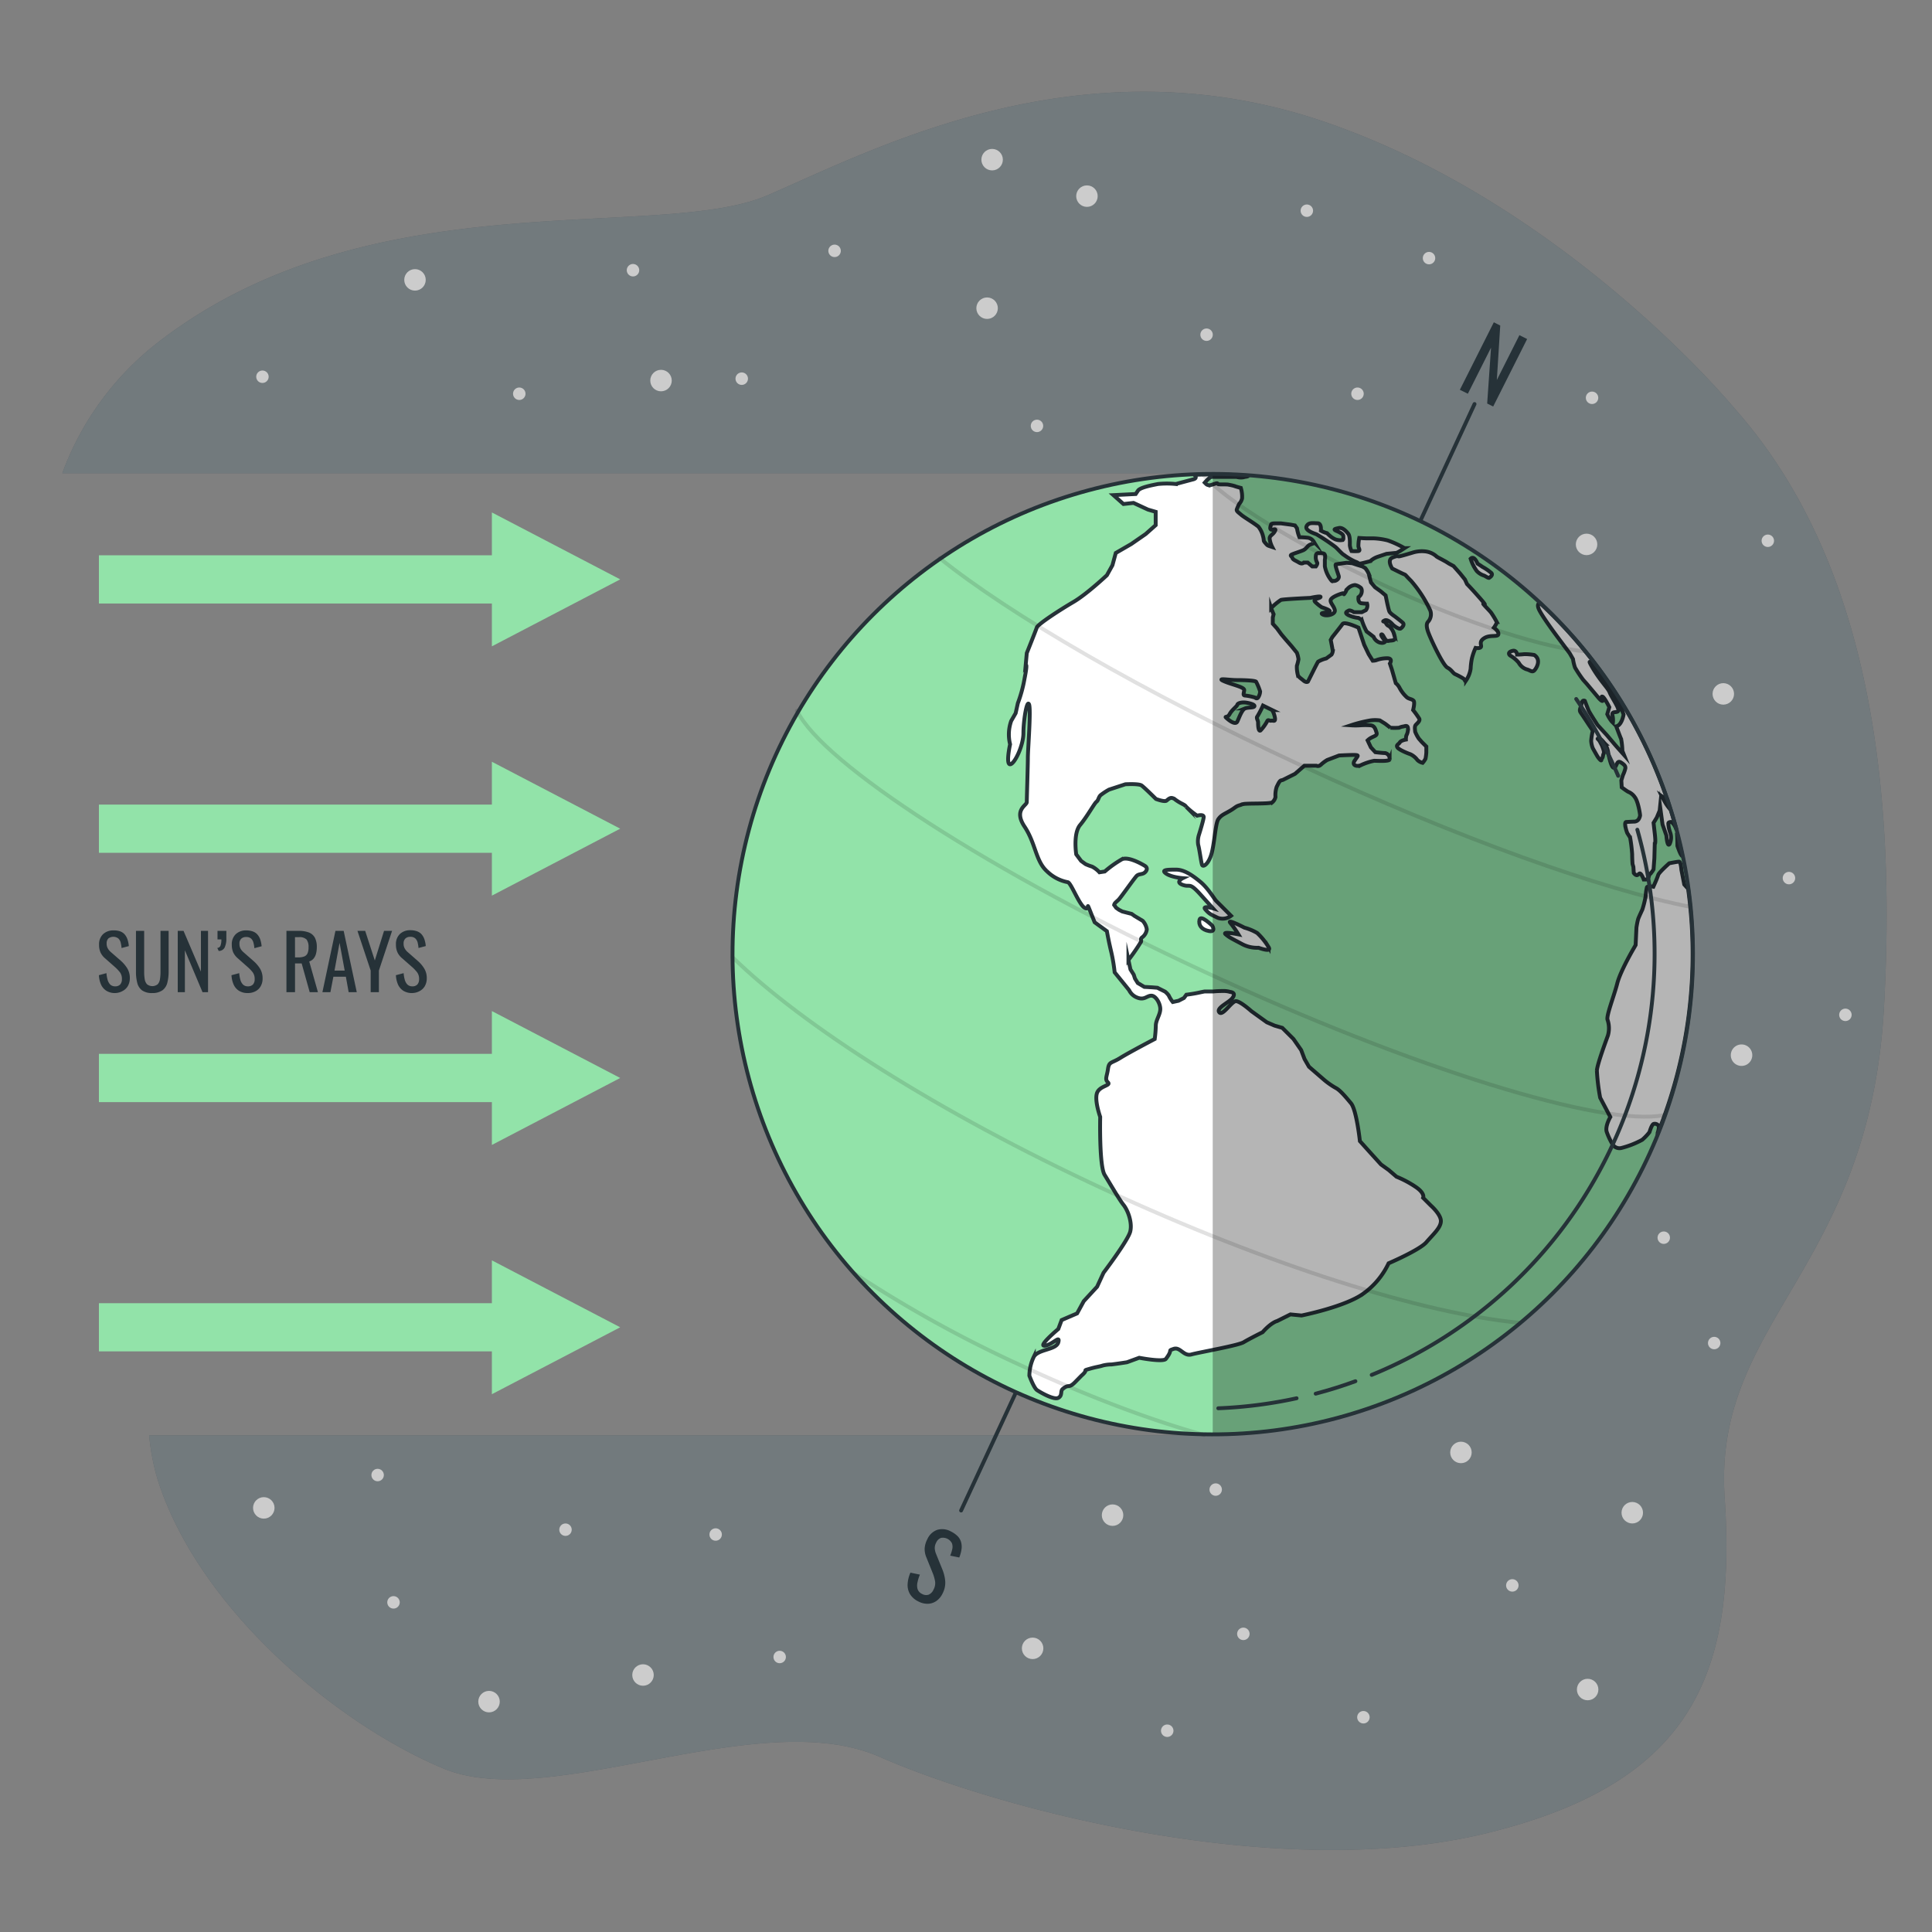 <svg xmlns="http://www.w3.org/2000/svg" viewBox="0 0 500 500"><rect x="0" y="0" width="500" height="500" fill="#808080" stroke="none"/><g id="background-simple"><path d="M448.67,105.44s-43.45-52.61-106-73.95S226.83,38.35,198.62,50.55,95.71,46,40.82,88.66a75.79,75.79,0,0,0-24.69,33.8H313.85v249H38.61a57.06,57.06,0,0,0,2.21,11.52c10.67,33.54,46.5,63.27,73.95,74.71s81.57-16.77,112.82-3.05,103.68,32.78,157,19.82,64.79-41.17,61.75-86.91S483.74,328.8,487.55,261,479.93,140.5,448.67,105.44Z" style="fill:#263238"></path><path d="M448.67,105.44s-43.45-52.61-106-73.95S226.83,38.35,198.62,50.55,95.71,46,40.82,88.66a75.79,75.79,0,0,0-24.69,33.8H313.85v249H38.61a57.06,57.06,0,0,0,2.21,11.52c10.67,33.54,46.5,63.27,73.95,74.71s81.57-16.77,112.82-3.05,103.68,32.78,157,19.82,64.79-41.17,61.75-86.91S483.74,328.8,487.55,261,479.93,140.5,448.67,105.44Z" style="fill:#fff;opacity:0.35"></path></g><g id="Stars"><circle cx="255.46" cy="79.76" r="2.78" style="fill:#ccc"></circle><path d="M453.49,273.07a2.78,2.78,0,1,1-2.78-2.77A2.78,2.78,0,0,1,453.49,273.07Z" style="fill:#ccc"></path><circle cx="422.43" cy="391.49" r="2.78" style="fill:#ccc"></circle><circle cx="410.88" cy="437.25" r="2.78" style="fill:#ccc"></circle><circle cx="287.93" cy="392.12" r="2.78" style="fill:#ccc"></circle><circle cx="378.09" cy="375.89" r="2.78" style="fill:#ccc"></circle><circle cx="267.24" cy="426.59" r="2.78" style="fill:#ccc"></circle><circle cx="166.41" cy="433.49" r="2.78" style="fill:#ccc"></circle><circle cx="126.56" cy="440.38" r="2.78" style="fill:#ccc"></circle><circle cx="68.27" cy="390.24" r="2.78" style="fill:#ccc"></circle><circle cx="256.76" cy="41.32" r="2.78" style="fill:#ccc"></circle><circle cx="281.3" cy="50.76" r="2.78" style="fill:#ccc"></circle><circle cx="445.99" cy="179.58" r="2.78" style="fill:#ccc"></circle><circle cx="410.6" cy="140.89" r="2.78" style="fill:#ccc"></circle><circle cx="171.07" cy="98.49" r="2.78" style="fill:#ccc"></circle><circle cx="107.4" cy="72.43" r="2.78" style="fill:#ccc"></circle><path d="M193.57,98a1.61,1.61,0,1,1-1.6-1.61A1.6,1.6,0,0,1,193.57,98Z" style="fill:#ccc"></path><path d="M165.43,69.92a1.61,1.61,0,1,1-1.61-1.6A1.61,1.61,0,0,1,165.43,69.92Z" style="fill:#ccc"></path><path d="M217.6,64.92A1.61,1.61,0,1,1,216,63.31,1.61,1.61,0,0,1,217.6,64.92Z" style="fill:#ccc"></path><path d="M136,101.89a1.61,1.61,0,1,1-1.61-1.6A1.61,1.61,0,0,1,136,101.89Z" style="fill:#ccc"></path><circle cx="268.37" cy="110.22" r="1.61" style="fill:#ccc"></circle><circle cx="67.92" cy="97.5" r="1.61" style="fill:#ccc"></circle><circle cx="312.26" cy="86.62" r="1.61" style="fill:#ccc"></circle><path d="M464.59,227.25a1.61,1.61,0,1,1-1.61-1.61A1.61,1.61,0,0,1,464.59,227.25Z" style="fill:#ccc"></path><path d="M479.2,262.64a1.61,1.61,0,1,1-1.61-1.61A1.61,1.61,0,0,1,479.2,262.64Z" style="fill:#ccc"></path><circle cx="412.02" cy="102.95" r="1.61" style="fill:#ccc"></circle><circle cx="457.51" cy="139.95" r="1.61" style="fill:#ccc"></circle><circle cx="443.63" cy="347.58" r="1.61" style="fill:#ccc"></circle><path d="M323.39,422.83a1.61,1.61,0,1,1-1.6-1.6A1.61,1.61,0,0,1,323.39,422.83Z" style="fill:#ccc"></path><circle cx="185.21" cy="397.13" r="1.61" style="fill:#ccc"></circle><path d="M303.69,447.91a1.61,1.61,0,1,1-1.61-1.61A1.61,1.61,0,0,1,303.69,447.91Z" style="fill:#ccc"></path><circle cx="97.73" cy="381.74" r="1.61" style="fill:#ccc"></circle><circle cx="146.35" cy="395.88" r="1.61" style="fill:#ccc"></circle><path d="M103.45,414.68a1.61,1.61,0,1,1-1.61-1.6A1.61,1.61,0,0,1,103.45,414.68Z" style="fill:#ccc"></path><circle cx="314.62" cy="385.5" r="1.61" style="fill:#ccc"></circle><circle cx="201.78" cy="428.83" r="1.61" style="fill:#ccc"></circle><circle cx="430.58" cy="320.31" r="1.61" style="fill:#ccc"></circle><path d="M393,410.3a1.61,1.61,0,1,1-1.61-1.61A1.61,1.61,0,0,1,393,410.3Z" style="fill:#ccc"></path><path d="M354.46,444.42a1.61,1.61,0,1,1-1.61-1.61A1.61,1.61,0,0,1,354.46,444.42Z" style="fill:#ccc"></path><circle cx="369.83" cy="66.8" r="1.61" style="fill:#ccc"></circle><circle cx="338.21" cy="54.53" r="1.61" style="fill:#ccc"></circle><path d="M352.93,101.89a1.61,1.61,0,1,1-1.61-1.6A1.61,1.61,0,0,1,352.93,101.89Z" style="fill:#ccc"></path></g><g id="Earth"><line x1="381.61" y1="104.56" x2="367.56" y2="134.85" style="fill:none;stroke:#263238;stroke-linecap:round;stroke-linejoin:round"></line><line x1="262.79" y1="360.63" x2="248.73" y2="390.92" style="fill:none;stroke:#263238;stroke-linecap:round;stroke-linejoin:round"></line><path d="M377.81,100.88l8.79-17.47,1.66.84-.88,14.09,5.84-11.6,2,1-8.79,17.47-1.55-.78,1-14.46-6,11.93Z" style="fill:#263238"></path><path d="M237.7,414.47a5.14,5.14,0,0,1-2.19-1.91,4.58,4.58,0,0,1-.62-2.56,8.38,8.38,0,0,1,.73-3l2.45.51a10.78,10.78,0,0,0-.61,1.93,3.59,3.59,0,0,0,0,1.79,2.14,2.14,0,0,0,1.17,1.28,2.1,2.1,0,0,0,1.7.19,2.44,2.44,0,0,0,1.25-1.28,3.45,3.45,0,0,0,.42-2.18,10.89,10.89,0,0,0-.62-2.14l-1.64-4.06a5.51,5.51,0,0,1-.44-2.29,6,6,0,0,1,.7-2.42,4.42,4.42,0,0,1,2.6-2.42,4.61,4.61,0,0,1,3.53.45,6.33,6.33,0,0,1,1.69,1.19,3.54,3.54,0,0,1,.89,1.49,4.56,4.56,0,0,1,.14,1.83,9.12,9.12,0,0,1-.59,2.21l-2.35-.48a9.14,9.14,0,0,0,.54-1.72,2.61,2.61,0,0,0-.1-1.5,2.63,2.63,0,0,0-2.82-1.37,2.16,2.16,0,0,0-1.23,1.18,3.1,3.1,0,0,0-.39,1.45,4.43,4.43,0,0,0,.34,1.5l1.65,4.07a10.39,10.39,0,0,1,.72,2.94,6,6,0,0,1-.67,3.22,5,5,0,0,1-1.67,2,4.11,4.11,0,0,1-2.19.69A5.08,5.08,0,0,1,237.7,414.47Z" style="fill:#263238"></path><circle cx="313.86" cy="246.93" r="124.28" transform="translate(-82.68 294.26) rotate(-45)" style="fill:#92E3A9"></circle><path d="M394.43,169.3a15.17,15.17,0,0,1-1.8.11s-.1-1.27-1.26-.95-.95.95-.43,1.26a8.19,8.19,0,0,1,2.11,1.8,3.62,3.62,0,0,0,2,1.69c.95.21,1.48.95,2.11.21s1.69-2.75-.1-3.91A14.16,14.16,0,0,0,394.43,169.3Z" style="fill:#fff;stroke:#263238;stroke-miterlimit:10"></path><path d="M384.08,165.18c1.48-1,3.59-.21,3.7-1.05s-1.16-1.69-1.16-1.69.84-1.16.73-1.48a22.82,22.82,0,0,0-1.47-2.43c-.32-.42-1.8-1.9-2-2.21s1.48,1.16-.84-1.48-3.38-3.69-3.38-3.69l-.53-1.17-1.27-1.58-1.68-1.9-1.17-.63-.84-.53-1.16-.63s-.85-.43-1.16-.64a5.3,5.3,0,0,0-3-1.37,8,8,0,0,0-3.27.32s-2.75.84-3.38.95-.21-.32-1.79.31-.11,2.85-.11,2.85,2.53,1.27,3.06,1.48.21.11,1.8,1.69a32.33,32.33,0,0,1,5,7.71,2.9,2.9,0,0,1-.53,2.85c-.42.42-.63,1.16.11,3.06s3.69,8.23,4.85,8.86,1.37,1.38,2,1.69a19.43,19.43,0,0,1,2,1.06c.85.53.32.95.85.53a7.35,7.35,0,0,0,1.16-3,17.41,17.41,0,0,1,.32-2.64,15.68,15.68,0,0,1,.95-2.74s1.05.21,1.37-.21S382.6,166.13,384.08,165.18Z" style="fill:#fff;stroke:#263238;stroke-miterlimit:10"></path><path d="M359.37,326.94s8.06-3.45,9.79-5.47,3.74-3.74,3.74-5.47-2.59-4-2.59-4l-2-2s.58-1.15-2-2.87a27,27,0,0,0-4.9-2.6l-2-1.72-2-1.44-2.88-3.17-2.59-2.88s-.86-8.06-2.3-9.79-2.88-3.45-4-4a20,20,0,0,1-2.88-2l-4-3.46-1.15-2-.87-2.31-2-2.88-2.88-2.87-2-.58-2-.86-2-1.44-2-1.44s-2.88-2.59-4-2.59-3.46,4-4.32,2.87,2.58-2.53,3.42-3.69.11-1.48-.63-1.58a5.81,5.81,0,0,0-1.9-.22,23.36,23.36,0,0,0-2.43.11h-2.22s-.1,0-1.58.32-3.17.52-3.17.52l-.63.85L305,259l-1.48.32a8.09,8.09,0,0,1-1.05-1.69,5.09,5.09,0,0,0-.95-1l-2-1-1.37-.11-2-.11-1.69-1-.73-1.16-.32-1-.85-1.37-.52-2.43a52.62,52.62,0,0,0,3.27-4.75c.1-.53-.21-.64.21-1.06a3,3,0,0,0,1.27-2.11,4.19,4.19,0,0,0-1.06-2.22l-2.11-1.26-.74-.53-2.43-.63-.84-.43-.74-.52-.53-.74c.11-.53.53-.74,1.16-1.37s4.23-5.81,4.75-6.23,1.27-.32,1.8-.64,1.26-1.26.21-1.9-4.33-2.42-5.91-1.68a28.63,28.63,0,0,0-4.44,3.16l-1.37.21a6.94,6.94,0,0,0-1.9-1.47,12.81,12.81,0,0,1-1.69-.64c-.31-.21-1.16-.84-1.16-.84l-1.26-1.69s-.85-5.38,1-7.6,3.69-5.6,4.22-6,.53-1.16,1.05-1.69a16.09,16.09,0,0,1,2.22-1.47l4.22-1.38s3.49-.21,4.22.32,3.7,3.48,3.7,3.48,2.22.85,2.74.43.95-.85,1.59-.64.21.11,1.37.85,1.79.84,2.11,1.37a21.27,21.27,0,0,0,2.85,2.32s1.79-.53,1.69.42S310.3,216,310.3,216a5.61,5.61,0,0,0-.21,2.64c.31,1,.74,4.43,1,5.17s1.79-.21,2.53-3.17.95-7.6,1.69-8.65,1.48-1.27,2.95-2.12,1.48-1.16,2.54-1.47,0-.11,1.05-.32,6.76,0,7.39-.42a2.48,2.48,0,0,0,.85-1.37,7,7,0,0,1,.31-2.64c.43-.85.74-1.59,1.16-1.69l.43-.11,3.16-1.58,2.43-2.11h3.06a1.1,1.1,0,0,0,.85,0l.31-.21a9.55,9.55,0,0,1,1.69-1.27l3.06-1.16s3.7-.21,4.44-.11.31.32-.43,1.48.53,1.58,1.59,1.16a14.87,14.87,0,0,1,3.48-1.16c.74,0,3.8.21,4-.32a1.49,1.49,0,0,0-1.16-1.68c-.74,0-2.53-.22-2.53-.22l-1.16-1.26-.85-1.8c1.16-1.16,2.64-1,2.32-2s-.52-1.8-1.58-1.9a19.27,19.27,0,0,0-2.64,0,17.77,17.77,0,0,1-2.43,0,34.57,34.57,0,0,1,5.07-1.27,8.77,8.77,0,0,1,2.43,0l1.37.85,1.37,1.05a14.78,14.78,0,0,0,2.22,0,4.29,4.29,0,0,1,1.06-.32c.31,0,1.16-.52,1.26.43a3.5,3.5,0,0,1-.42,1.9,4.59,4.59,0,0,0-.11,1.05s-1.26.21-1.58.74-1,.63-.63,1.27,2.74,1.58,3.38,1.79a4.8,4.8,0,0,1,1.79,1.48,2.82,2.82,0,0,0,1.37.74,5.34,5.34,0,0,0,.74-1.06,12.15,12.15,0,0,0,.21-1.58v-1.58L367.93,192l-.74-.85a9.35,9.35,0,0,1-.95-1.79c0-.32-.21-1.27.11-1.69s1.26-1.06.95-1.69a22.46,22.46,0,0,0-1.59-2.22s.53-2,.11-2.43-1.16-.42-1.69-.84a8.81,8.81,0,0,1-1.9-2.43,3.81,3.81,0,0,0-1-1.26l-1-3.49-.53-1.58s.84-1.27-.53-1.37a8,8,0,0,0-3.06.52,3.31,3.31,0,0,1-.85.11l-1.05-1.69-1.16-2.43-1.48-4.43s-3.59-1.69-4.12-.95-2.64,3.38-2.64,3.38l-.42.74s.53,2.64.53,2.95a2.31,2.31,0,0,1-.32.85l-1.37,1a7.79,7.79,0,0,0-2.11.84c-.21.32-1.06,2-1.27,2.43l-.74,1.48-.63,1.26s-.42.32-1.16-.31-1.37-.95-1.48-1.59a8.29,8.29,0,0,1-.21-2.21,12.57,12.57,0,0,0,.42-1.69,7.55,7.55,0,0,0-.42-1.69l-1.37-1.69-1.48-1.69-1.16-1.37-1.16-1.58-1.06-1.17V159.8l.21-.84s-.42-1-.52-1.27l-.11-.32a14.69,14.69,0,0,1,2.53-2.11c.64-.21,7.6-.53,7.6-.53s2.85-.63,2.64-.21-2.32.43-1.26,1.38a11.23,11.23,0,0,0,1.58,1.26s2.74.85,1.9,1.16-2.64.21-1.58.74,3.27-.1,3.06-1.16-1.27-1.9-1.06-2.64,2.22-1.48,3-1.69.1.74.74-.21-.11-.31.63-1a3,3,0,0,1,1.9-.95A2.93,2.93,0,0,1,352,152s.53.21.42,1.16a1.86,1.86,0,0,1-.84,1.37c-.11.85.11,1.48.74,1.59a11.49,11.49,0,0,0,1.48.1,1.87,1.87,0,0,1-.32,1.69l-1.06.53h-2s-1-.63-1.37-.42-1.27.52-.11,1.16a7.55,7.55,0,0,0,2.64.74l.84.52a16.32,16.32,0,0,0,1.27,3c.32.21,1.8,1.37,1.8,1.37a2.55,2.55,0,0,0,1.58,1.48c1.16.32,1.48-.32,1.48-.32s-1.48-1.69-1-1.79.84,1.9,1.79,1.69,2,.1,1.58-1.27a5,5,0,0,0-1.16-2.32c-.42-.42-.63-.21-1.05-.95s-1.16-.32-.42-.74,1.79.63,2.11,1,1.69,1.37,2.11,1.06,1.05-1,.53-1.48-2.12-1.69-2.12-1.69-1.16-.74-1.37-1.27-.63-2.53-.63-2.53l-.32-1.58-1.26-1.06-1.48-1.06-1.06-1.26s-.42-1.59-.53-2.11a5.93,5.93,0,0,0-.95-1.59l-.73-.42-1.38-.42-1.26-.42-1.48-.11s-2.43.32-2.75.42.53,2.22.74,3-.84,1.37-1.26,1.27-.21.52-.95-.53a8.09,8.09,0,0,1-1.38-3.27v-1.69s.32-1.38-.31-1.59a2.45,2.45,0,0,0-1.16-.1.66.66,0,0,0-.85.63,2.78,2.78,0,0,0,.32,1.8c.21.31-.32,1-.32,1h-.95l-1.16-1h-1s-.42.52-1.27,0-1.58-.74-1.68-1.17-.85-.63-.11-.95,2.11-.73,2.85-1.05.95-.85,1.48-1.27,1.79-.42,1.26-1a2.1,2.1,0,0,0-1.68-1,19.16,19.16,0,0,0-2-.11,11.09,11.09,0,0,1-.63-2.32l-.53-.74-1.16-.21-.85-.11-1.58-.21H330c-.32,0-1,0-1.06.32s-.42,1.05,0,1.27,1.58-.53.95.52-1.48,1-1.27,2.11a6.59,6.59,0,0,0,.64,1.9c-1.27-.42-1.16-.31-1.8-1.05s-.21-.42-.63-1.9a6.42,6.42,0,0,0-1.16-2.32c-1.16-.95-3.7-2.43-4.43-3.06s-1.27-.95-1.17-1.38a12.32,12.32,0,0,1,.64-1.47,3.21,3.21,0,0,0,.74-1.38,8,8,0,0,0-.32-2.74s-1.27-.32-1.79-.53a14.72,14.72,0,0,0-1.48-.32c-.32-.1-2.22,0-2.54-.1s0-.42-.95-.11l-1,.32a1.31,1.31,0,0,1-1.16-.21l-.42-.42s1.27-1.48,1.8-1.48h6.43a4,4,0,0,0,1.8.1c.6-.2,1.09-.12,1.23-.38a121.86,121.86,0,0,0-13.93-.26c.44.48.63,1-.52,1.23l-4.31,1.15a23.15,23.15,0,0,0-4.61,0c-1.44.29-4.61.86-5.18,1.73l-.58.86-5.76.29,2.59,2.3,2.6-.29,3.74,1.73,2,.58v3.45l-2.59,2.3-3.74,2.59-4,2.31-.86,3.17-1.44,2.59s-5.19,4.89-8.64,6.91-9.21,5.75-9.5,6.62-2.59,6.62-2.59,6.62l-.29,3.17s.57-.87-.29,3.45a35.13,35.13,0,0,1-1.73,6.34l-.57,2.59-1.15,2a10.47,10.47,0,0,0-.29,6.05s-1.15,5.18,0,5.18,3.45-4.89,3.45-8.06.87-8.64,1.44-7.49-.29,11.81-.29,13.82-.28,10.66-.28,11.52-3.46,2-.58,6.33,2.88,8.93,5.76,11.52a10.5,10.5,0,0,0,5.47,2.88c.86.29,2.88,5.76,4.32,6.62s.29-2,1.44.86l1.15,2.88,3.17,2.31s.57,3.16,1.15,5.47a43.92,43.92,0,0,1,.86,5.18l3.74,4.61a3.86,3.86,0,0,0,2.31,2c1.72.58,2.3-.57,3.45-.57s2.31,2,2.31,3.45-1.16,2.88-1.16,4.32a31,31,0,0,1-.28,3.45s-6.63,3.46-8.93,4.9-2.88.86-3.17,2.88-.86,2.59,0,3.45-2.3.87-2.88,2.88.87,6.05.87,6.05-.29,12.67,1.15,15,3.74,6.33,4.89,7.77,2.31,4.61,1.73,6.91-6.91,10.65-6.91,10.65L283.93,333l-3.45,3.74-1.73,3.17-4,1.72-.86,2.31s-5.47,4.6-3.46,4.32,4-2.88,3.46-.87-5.18,1.73-6.34,3.75a11.51,11.51,0,0,0-1.15,4.89s1.15,3.17,2,3.74,4.32,2.59,5.47,2,.49-1.75,1.15-2.3c1.73-1.44,1.44,0,3.17-1.73L279.9,356c2-1.73,0-1.15,2-1.73s2.59-.57,3.45-.86a9.27,9.27,0,0,1,2.31-.29c2.3-.29,4-.57,4-.57l3.17-1.16s6.2,1.2,6.9.29c2-2.59.29-2,2-2.59s2.59,2,4.61,1.44,12.09-2.3,13.53-3.17,4.89-2.59,4.89-2.59c2.31-2.59,3.75-2.88,3.75-2.88l3.45-1.72,2.88.28s11.52-2.3,16.12-5.76A20.26,20.26,0,0,0,359.37,326.94Zm-37.14-143.6c-.85.32-1.59,2.53-2,3.38s-1.69.1-2.64-.74,0,0,.63-1.16,1.9-2,2-2.43,1.16-.74,2.43-.53c0,0,2,.32,2,.85S323.07,183,322.23,183.34Zm7,.42a5.87,5.87,0,0,1,.74,2.11c.11,1.06-.53.53-.95.64s-.74-.32-1,0a11.44,11.44,0,0,1-1.79,2.53c-.64.42-.64-1.69-.64-2.11s-.52-1.16-.21-1.48a25,25,0,0,0,1.48-2.85ZM320,176c2,0,4.75.11,5.07.42a15.17,15.17,0,0,1,1.05,2.54,3.24,3.24,0,0,1-.53,1.58.46.46,0,0,1-.74,0,14.06,14.06,0,0,0-2.53-.53c-.74,0-.42-.53-.32-1.37s-2.95-1.37-5.17-2.32S318,176,320,176Z" style="fill:#fff;stroke:#263238;stroke-miterlimit:10"></path><path d="M341,135.42c-1.05,0-2.32-.32-2.85.74s1.69,1.79,2.54,2.11a53.64,53.64,0,0,1,4.75,3.16c.63.43,1.79,1.9,2.43,2.22a15,15,0,0,0,2.85,1.69c1.26.42.52.74,2.21.32l1.69-.43a5.68,5.68,0,0,1,2-1.16l2.21-.74,2.11-.21s.22.21,1.38-.52l1.16-.74a25.32,25.32,0,0,0-4.33-2,18,18,0,0,0-3.59-.53h-1.79c-.43,0-2-.1-2-.1a10.08,10.08,0,0,0-.21,2.21c.11.53.53,1.06,0,1.17a10.17,10.17,0,0,1-1.79,0,5.06,5.06,0,0,1-.43-1.48c0-.53.11-2.32-.42-3s-1.48-1.69-2.43-1.48-1.58.32-.63.74,1.79.85,1.79,1.38.11.95-.31,1a3.51,3.51,0,0,1-1.8-.21,5.84,5.84,0,0,1-1.05-.63c-.42-.32-1.06-.95-1.06-.95a6.65,6.65,0,0,1-1.58-.64S342.07,135.42,341,135.42Z" style="fill:#fff;stroke:#263238;stroke-miterlimit:10"></path><path d="M310.44,238c-.35,1.39.52,2.61,2.43,2.95s.86-1.38.86-1.38S310.78,236.65,310.44,238Z" style="fill:#fff;stroke:#263238;stroke-miterlimit:10"></path><path d="M406.25,169.09l.84,1.48a11.43,11.43,0,0,0,.53,2.21,32.86,32.86,0,0,0,2.11,3.17l.95,1.06,2.75,3.27s1.16,1.48,1.37,1.05-.63-1.16-.11-1.05,1.8,2.74,1.8,2.74l-.53,1.8a8.85,8.85,0,0,0,1.16,1.9c.1.09.2.2.3.3a5.18,5.18,0,0,0-.09-1.78c-.42-1.37,1.16-.63,1.48-1.27s-1.79-3.59-2.22-4.75-2.53-3.06-4.64-6.75,2.32,2.32,4.43,4.85,3.8,7.6,3.8,7.6-.42,2.75-1.9,3.06c0,0,1.06,2.85,1.27,3.28a18.92,18.92,0,0,1,.32,3.06l.42,1.05L418.18,193l-2.33-2.75-2.42-2.64-.95-1.48s-1.06-1.68-1.27-2.11-1.06-2.64-1.06-2.64-.63-.42-.84.74-.74,1.59-.21,2.33,2.11,3.16,2.11,3.16l1,1.48a16.87,16.87,0,0,0-.42,2.64,6.31,6.31,0,0,0,.42,1.9s1.06,1.9,1.27,2.22.95,1.26.95.84.31-.32.42-1.06.32-.52.21-1.26a7.42,7.42,0,0,0-.84-2.11c-.53-1.16-1.06-1-.53-1.16s1.26.95,1.69,1.37a6.58,6.58,0,0,1,.84,2.43c.11.52.74,3.9,1.48,3.8s.63-2.12,1.79-1.38,1.16,1.06,1.16,1.48a8.55,8.55,0,0,1-.63,1.8l-.42,1.37.1,1.79s1.27.95,1.69,1.16a3.72,3.72,0,0,1,1.69,1.38c.85,1.05,1.37,4.32,1.37,4.75a2.58,2.58,0,0,1-.42,1.05,1.43,1.43,0,0,1-1,.53c-.53,0-2.11.1-2.11.1s-.42-.1-.32.85a9.22,9.22,0,0,0,.53,2l.74,1.17a39.27,39.27,0,0,1,.53,4.32c0,1.27.1,2.54.1,2.54l.22.74.1,1.58s.53.74.95.53.53-.74,1-.11a5.88,5.88,0,0,1,.63,1.27c.85,0,.95.1,1.27-.64s-.32-.1.32-.73a5.73,5.73,0,0,0,.95-1.27l.21-2.85.1-3.7s.32,0,0-2.74l-.31-2.74.84-1.38.74-1.79.11-1.06.63,4.65,1,2.85s.21,3.16.84,2.21a3.86,3.86,0,0,0,.11-3.06,8.42,8.42,0,0,1-.42-1.79c0-.42-.21-.74.53-.85.54-.07,1.2,1,1.55,2q-.69-2.58-1.49-5.12a13.1,13.1,0,0,1-1.23-1.62c-.63-1.05-1.05-1.9-1.05-1.9s.88.62,1.45,1a123.5,123.5,0,0,0-33.07-51.09c-.36.17-.67.57-.26,1.57.74,1.79,4.86,7.28,4.86,7.28Z" style="fill:#fff;stroke:#263238;stroke-miterlimit:10"></path><path d="M434,215.64c.11,1.06.11,3.27.11,3.27s.85,2.63,1.29,2.65c-.11-.52-.21-1.05-.33-1.58-.34-1.52-.71-3-1.1-4.51Z" style="fill:#fff;stroke:#263238;stroke-miterlimit:10"></path><path d="M429,293.36A123.47,123.47,0,0,0,436.88,230c-.55-.58-1-1.1-1-1.1l-.74-3.8S435,223,434.54,223s-2.54.42-2.54.42-2.63,2.32-2.85,3a22.07,22.07,0,0,1-.84,2.11l-.42.95s-1.59-.32-1.69.21a14.92,14.92,0,0,0-.32,2.32,26.18,26.18,0,0,1-.84,3.38s-.74,1.58-1,2.22-.53,2.42-.53,2.42l-.21,4.54-.42.74s-3.49,5.91-4.33,9.18-2.85,8.34-2.53,9.4a6.78,6.78,0,0,1,.1,4.12c-.53,1.47-2.74,7.38-2.85,9.07a52.44,52.44,0,0,0,.85,7l2.63,5s-1.37,2.32-.95,3.8a17.56,17.56,0,0,0,1.59,3.38,2.11,2.11,0,0,0,2.21.84,23.47,23.47,0,0,0,5.39-2.11,13.43,13.43,0,0,0,1.9-2s.53-1.9,1.05-2.11a1.15,1.15,0,0,1,1.38.63,5.46,5.46,0,0,1-.32,1.69Z" style="fill:#fff;stroke:#263238;stroke-miterlimit:10"></path><path d="M385.35,149.56s1.16-.63.63-1.26a13,13,0,0,0-2.32-1.59c-.42-.31-1.27-.84-1.27-.84s-.84-2.22-1.79-1.27a10.65,10.65,0,0,0,1.58,3.17,4.35,4.35,0,0,0,1.8,1.16C384.29,149,385,149.56,385.35,149.56Z" style="fill:#fff;stroke:#263238;stroke-miterlimit:10"></path><path d="M321.37,244.28a8.22,8.22,0,0,0,4.34,1c.52.18,3.47,1.22,2.6-.17a16.89,16.89,0,0,0-2.95-3.65,13.52,13.52,0,0,0-3.3-1.38s-4.68-2.43-3.64-1.22a26.34,26.34,0,0,1,2.08,2.95s-4.34-.87-3.3,0S318.77,242.89,321.37,244.28Z" style="fill:#fff;stroke:#263238;stroke-miterlimit:10"></path><path d="M318.59,237s-3.29-3.3-3.82-3.82-2.08-3.29-4.16-5-4.17-3.12-6.25-3.12-4,0-2.6,1,4.34,1.21,4.34,1.21-2.08,1,0,1.74,1.56-.87,4.68,2.6l3.13,3.47s-3-.86-1.91.35,1.39,1.22,3.12,2.08A3.51,3.51,0,0,0,318.59,237Z" style="fill:#fff;stroke:#263238;stroke-miterlimit:10"></path><g style="opacity:0.12"><path d="M311.23,122.66c5.59,6.69,24,18.16,46.93,28.81,21.76,10.1,42.73,16.48,52.14,17.08" style="fill:none;stroke:#000;stroke-linecap:round;stroke-linejoin:round"></path><path d="M206.26,183.92c6.65,13.73,49.94,41.81,105.48,67.59,54.5,25.29,103.08,40.13,118.85,37.1" style="fill:none;stroke:#000;stroke-linecap:round;stroke-linejoin:round"></path><path d="M243.2,144.46c18,14.5,52.41,34.55,93.36,53.55s78.32,32.28,101,36.7" style="fill:none;stroke:#000;stroke-linecap:round;stroke-linejoin:round"></path><path d="M311.61,371.36c-13.2-3.64-29.73-9.8-47.18-17.9a320.05,320.05,0,0,1-43.36-23.94" style="fill:none;stroke:#000;stroke-linecap:round;stroke-linejoin:round"></path><path d="M393.46,342.36c-25.12-2.39-65-14.79-107.81-34.63s-78-42.35-96.07-60" style="fill:none;stroke:#000;stroke-linecap:round;stroke-linejoin:round"></path></g><path d="M366.17,134.2a123.67,123.67,0,0,0-52.32-11.56V371.23a124.29,124.29,0,0,0,52.32-237Z" style="opacity:0.29"></path><path d="M335.55,361.87a116.61,116.61,0,0,1-20.26,2.59" style="fill:none;stroke:#263238;stroke-linecap:round;stroke-linejoin:round"></path><path d="M350.78,357.46q-5.05,1.85-10.28,3.22" style="fill:none;stroke:#263238;stroke-linecap:round;stroke-linejoin:round"></path><path d="M423.74,214.73A117.69,117.69,0,0,1,355,355.82" style="fill:none;stroke:#263238;stroke-linecap:round;stroke-linejoin:round"></path><path d="M407.92,180.9a116.76,116.76,0,0,1,10.86,19.88" style="fill:none;stroke:#263238;stroke-linecap:round;stroke-linejoin:round"></path><circle cx="313.86" cy="246.93" r="124.28" transform="translate(-82.68 294.26) rotate(-45)" style="fill:none;stroke:#263238;stroke-linecap:round;stroke-linejoin:round"></circle></g><g id="Arrows"><polygon points="127.3 167.27 160.51 149.94 127.3 132.62 127.3 143.7 25.6 143.7 25.6 156.19 127.3 156.19 127.3 167.27" style="fill:#92E3A9"></polygon><polygon points="127.3 208.22 25.6 208.22 25.6 220.71 127.3 220.71 127.3 231.79 160.51 214.46 127.3 197.14 127.3 208.22" style="fill:#92E3A9"></polygon><polygon points="127.3 272.74 25.6 272.74 25.6 285.22 127.3 285.22 127.3 296.31 160.51 278.98 127.3 261.66 127.3 272.74" style="fill:#92E3A9"></polygon><polygon points="127.3 337.26 25.6 337.26 25.6 349.74 127.3 349.74 127.3 360.82 160.51 343.5 127.3 326.18 127.3 337.26" style="fill:#92E3A9"></polygon></g><g id="Text"><path d="M29.81,257a4.11,4.11,0,0,1-2.28-.59,3.73,3.73,0,0,1-1.39-1.62,6.83,6.83,0,0,1-.54-2.41l1.95-.53a8.56,8.56,0,0,0,.27,1.62,2.94,2.94,0,0,0,.67,1.29,1.76,1.76,0,0,0,1.32.5,1.68,1.68,0,0,0,1.3-.48,2,2,0,0,0,.44-1.38,2.83,2.83,0,0,0-.49-1.74,10.48,10.48,0,0,0-1.23-1.32l-2.67-2.35a4.57,4.57,0,0,1-1.15-1.5,4.78,4.78,0,0,1-.37-2,3.59,3.59,0,0,1,1-2.7,3.79,3.79,0,0,1,2.73-1A4.89,4.89,0,0,1,31,241a2.85,2.85,0,0,1,1.2.75,3.75,3.75,0,0,1,.76,1.28,7,7,0,0,1,.38,1.82l-1.88.5a8.39,8.39,0,0,0-.23-1.43,2.2,2.2,0,0,0-.62-1.06,2.15,2.15,0,0,0-2.55,0,1.73,1.73,0,0,0-.46,1.3,2.47,2.47,0,0,0,.25,1.19,3.35,3.35,0,0,0,.79,1l2.69,2.35a8.74,8.74,0,0,1,1.58,1.87,4.74,4.74,0,0,1,.69,2.58,4.09,4.09,0,0,1-.49,2,3.35,3.35,0,0,1-1.34,1.3A4.18,4.18,0,0,1,29.81,257Z" style="fill:#263238"></path><path d="M39.42,257a4.42,4.42,0,0,1-2.64-.68,3.43,3.43,0,0,1-1.25-1.93,11,11,0,0,1-.34-2.91V240.91h2.12v10.61a10.86,10.86,0,0,0,.14,1.87,2.52,2.52,0,0,0,.59,1.33,2.22,2.22,0,0,0,2.78,0,2.51,2.51,0,0,0,.58-1.33,12,12,0,0,0,.14-1.87V240.91h2.1v10.52a11.4,11.4,0,0,1-.34,2.91,3.42,3.42,0,0,1-1.24,1.93A4.4,4.4,0,0,1,39.42,257Z" style="fill:#263238"></path><path d="M46,256.77V240.91h1.5L52,251.45V240.91h1.84v15.86H52.41l-4.56-10.83v10.83Z" style="fill:#263238"></path><path d="M56.6,246.1l-.37-.78a.91.91,0,0,0,.83-.57,4.4,4.4,0,0,0,.23-1.63h-1v-2.21h2.29v1.9a5.33,5.33,0,0,1-.43,2.38A1.66,1.66,0,0,1,56.6,246.1Z" style="fill:#263238"></path><path d="M64.12,257a4.15,4.15,0,0,1-2.28-.59,3.65,3.65,0,0,1-1.38-1.62,6.83,6.83,0,0,1-.55-2.41l2-.53a8.56,8.56,0,0,0,.27,1.62,2.84,2.84,0,0,0,.67,1.29,1.72,1.72,0,0,0,1.31.5,1.7,1.7,0,0,0,1.31-.48,2,2,0,0,0,.44-1.38,2.89,2.89,0,0,0-.49-1.74,9.91,9.91,0,0,0-1.24-1.32l-2.66-2.35a4.61,4.61,0,0,1-1.16-1.5,4.94,4.94,0,0,1-.37-2,3.55,3.55,0,0,1,1-2.7,3.76,3.76,0,0,1,2.72-1,5,5,0,0,1,1.66.25,2.88,2.88,0,0,1,1.19.75,3.77,3.77,0,0,1,.77,1.28,7.47,7.47,0,0,1,.38,1.82l-1.88.5a7.48,7.48,0,0,0-.24-1.43,2.11,2.11,0,0,0-.61-1.06,1.83,1.83,0,0,0-1.27-.4,1.75,1.75,0,0,0-1.28.44,1.69,1.69,0,0,0-.46,1.3,2.6,2.6,0,0,0,.24,1.19,3.4,3.4,0,0,0,.8,1l2.68,2.35a8.78,8.78,0,0,1,1.59,1.87,4.82,4.82,0,0,1,.68,2.58,4,4,0,0,1-.49,2,3.23,3.23,0,0,1-1.34,1.3A4.15,4.15,0,0,1,64.12,257Z" style="fill:#263238"></path><path d="M74.13,256.77V240.91h3.2a7,7,0,0,1,2.62.42,3,3,0,0,1,1.54,1.35,5.18,5.18,0,0,1,.5,2.44,6.65,6.65,0,0,1-.2,1.67,3.2,3.2,0,0,1-.63,1.28,2.38,2.38,0,0,1-1.13.75l2.25,7.95H80.15l-2.08-7.44H76.35v7.44Zm2.22-9h.84a4.14,4.14,0,0,0,1.53-.23,1.6,1.6,0,0,0,.86-.8,3.79,3.79,0,0,0,.27-1.59,3.15,3.15,0,0,0-.51-2,2.55,2.55,0,0,0-2-.61h-1Z" style="fill:#263238"></path><path d="M83.44,256.77l3.37-15.86h2.13l3.39,15.86h-2.1l-.72-4H86.28l-.77,4Zm3.13-5.58h2.64L87.88,244Z" style="fill:#263238"></path><path d="M95.93,256.77v-5.6l-3.42-10.26h2L97,248.57l2.39-7.66h2.08l-3.41,10.26v5.6Z" style="fill:#263238"></path><path d="M106.67,257a4.17,4.17,0,0,1-2.29-.59,3.78,3.78,0,0,1-1.38-1.62,6.83,6.83,0,0,1-.54-2.41l2-.53a8.56,8.56,0,0,0,.27,1.62,2.94,2.94,0,0,0,.67,1.29,1.76,1.76,0,0,0,1.32.5,1.68,1.68,0,0,0,1.3-.48,2,2,0,0,0,.44-1.38,2.83,2.83,0,0,0-.49-1.74,10.48,10.48,0,0,0-1.23-1.32L104,247.94a4.44,4.44,0,0,1-1.15-1.5,4.77,4.77,0,0,1-.38-2,3.59,3.59,0,0,1,1-2.7,3.79,3.79,0,0,1,2.73-1,4.93,4.93,0,0,1,1.65.25,2.85,2.85,0,0,1,1.2.75,3.75,3.75,0,0,1,.76,1.28,7,7,0,0,1,.38,1.82l-1.88.5a8.39,8.39,0,0,0-.23-1.43,2.2,2.2,0,0,0-.62-1.06,1.8,1.8,0,0,0-1.26-.4,1.77,1.77,0,0,0-1.29.44,1.73,1.73,0,0,0-.46,1.3,2.47,2.47,0,0,0,.25,1.19,3.35,3.35,0,0,0,.79,1l2.68,2.35a8.5,8.5,0,0,1,1.59,1.87,4.74,4.74,0,0,1,.69,2.58,4.09,4.09,0,0,1-.49,2,3.35,3.35,0,0,1-1.34,1.3A4.18,4.18,0,0,1,106.67,257Z" style="fill:#263238"></path></g></svg>